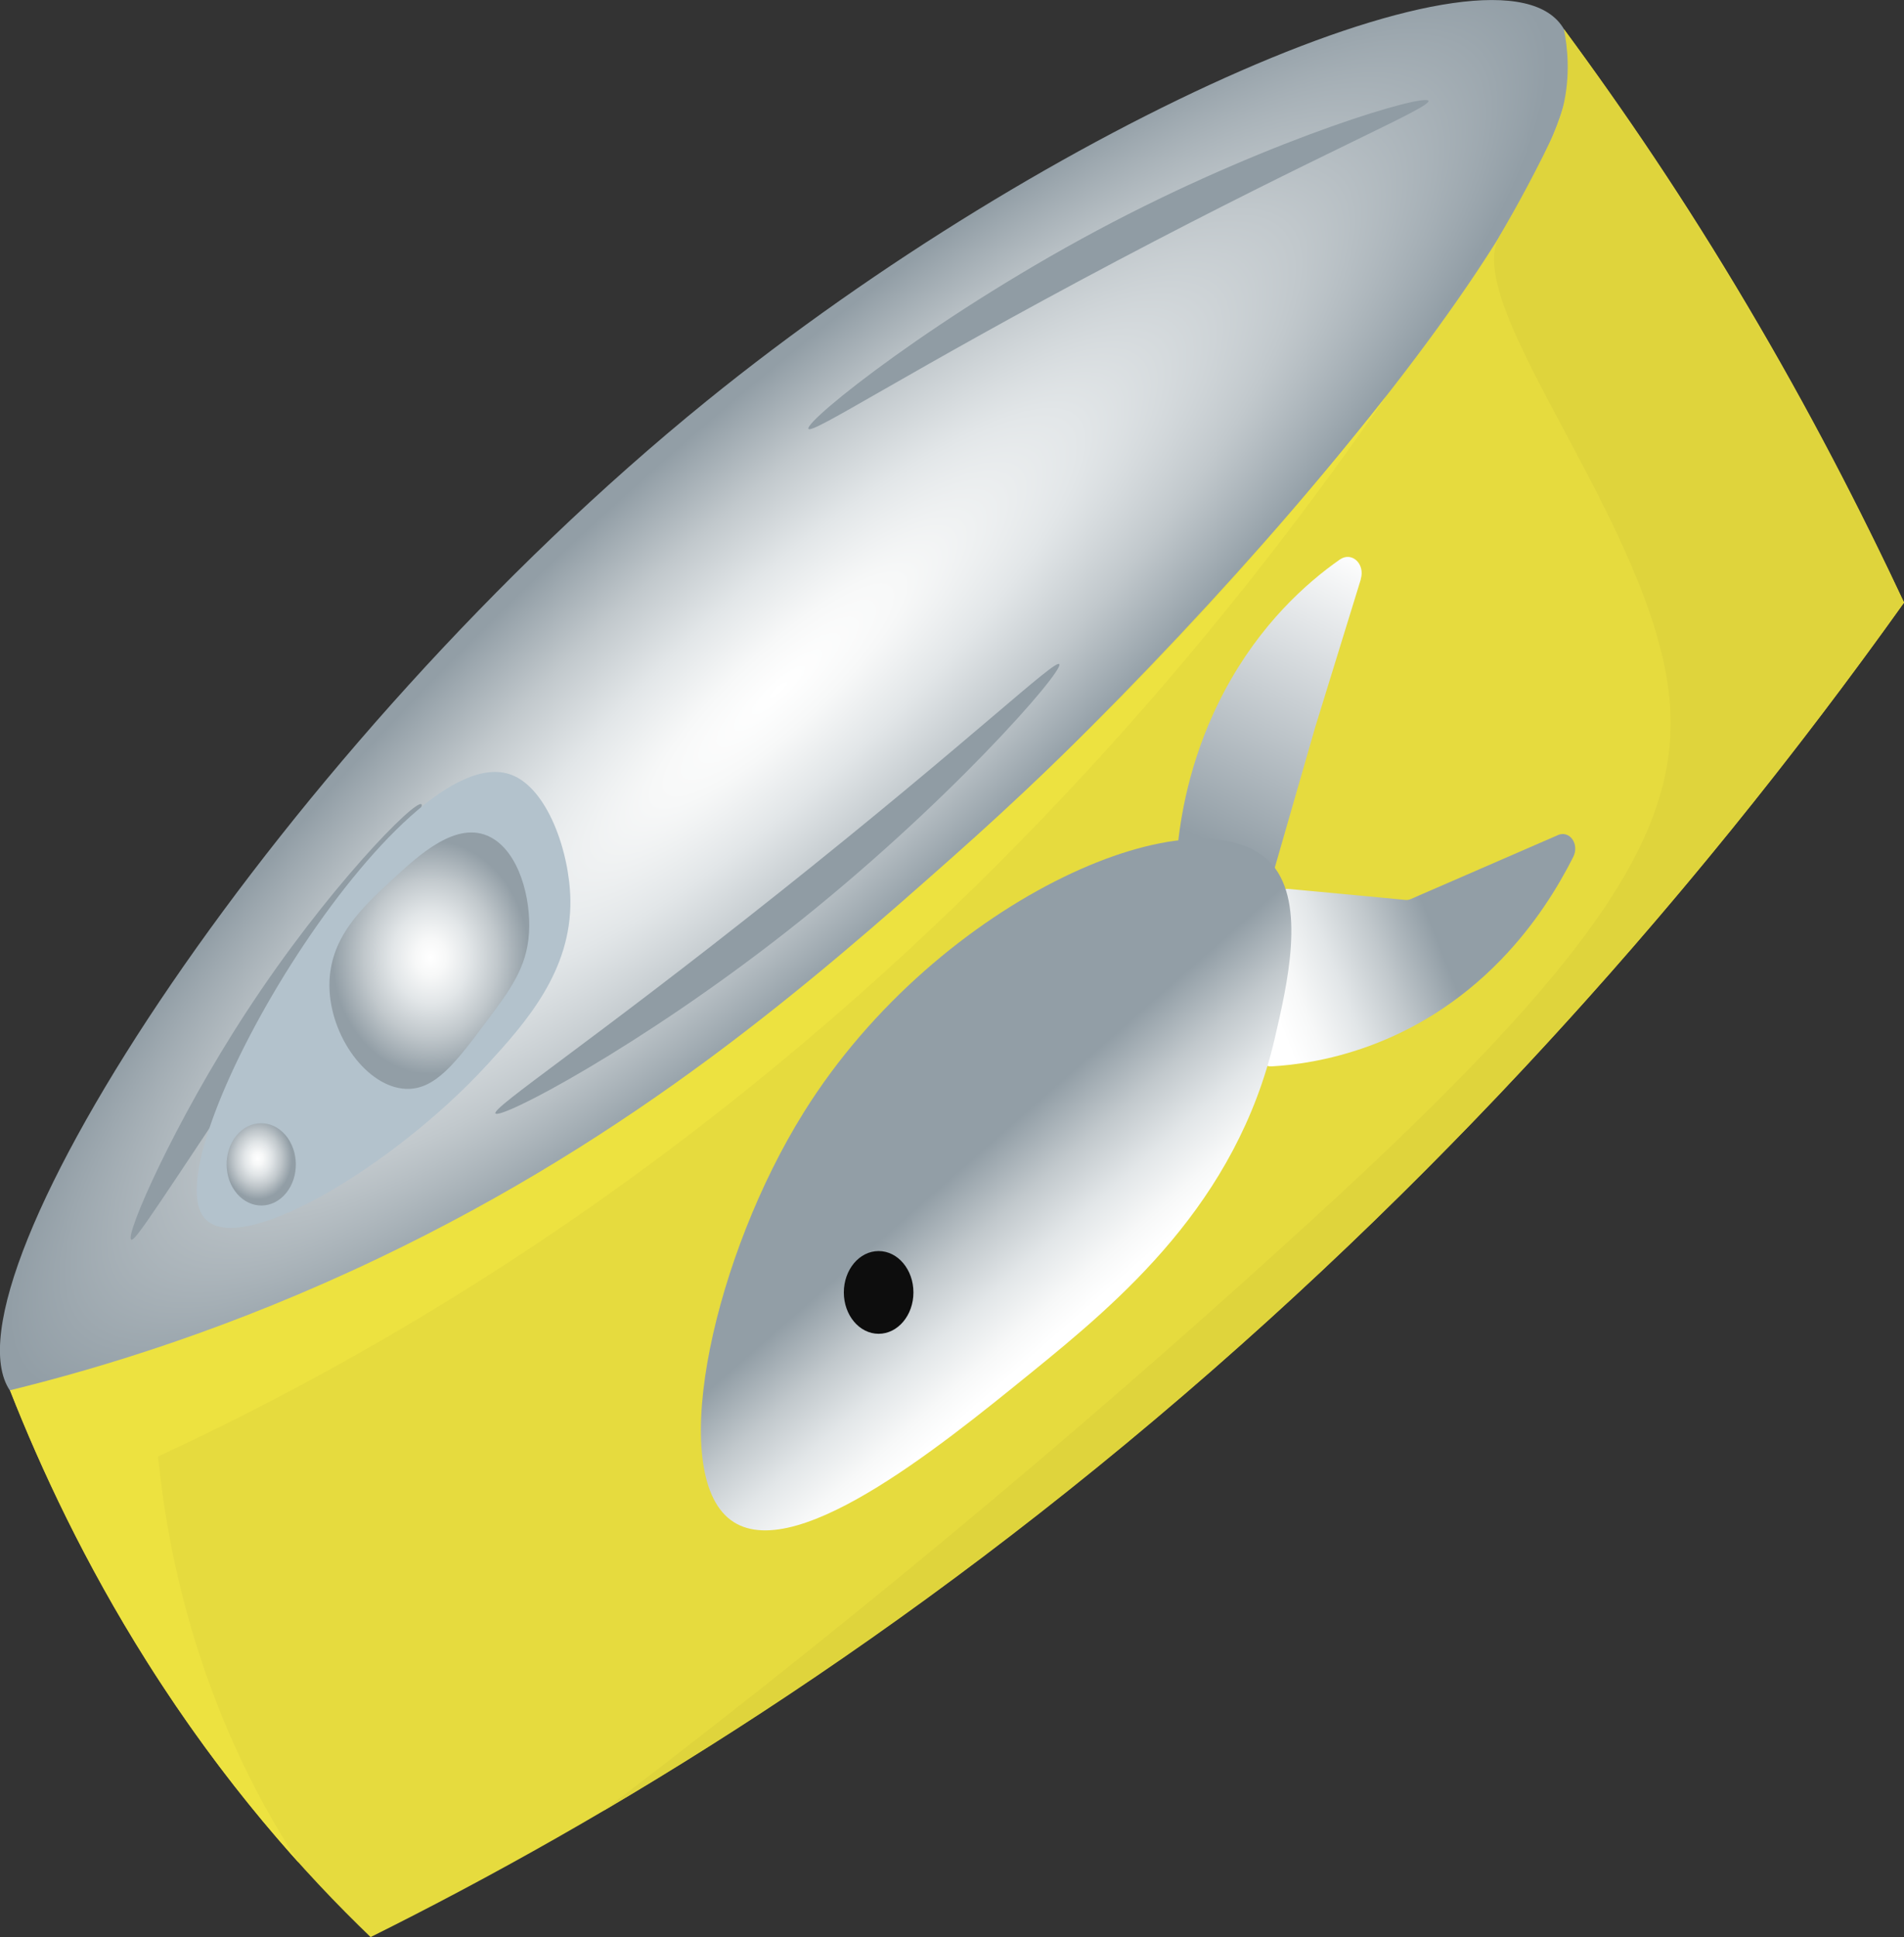 <?xml version="1.0" encoding="UTF-8"?><svg id="play_button" xmlns="http://www.w3.org/2000/svg" width="116" height="118" xmlns:xlink="http://www.w3.org/1999/xlink" viewBox="0 0 116 118"><rect x="0" y="0" width="116" height="118" fill="#333333" stroke="none"/><defs><style>.cls-1{fill:#ede240;}.cls-1,.cls-2,.cls-3,.cls-4,.cls-5,.cls-6,.cls-7,.cls-8,.cls-9,.cls-10,.cls-11,.cls-12{stroke-width:0px;}.cls-2{fill:url(#linear-gradient);}.cls-3{fill:#909ca4;}.cls-4{fill:#b3c2cc;}.cls-5{fill:#0d0d0d;}.cls-6{fill:url(#linear-gradient-2);}.cls-7{fill:url(#radial-gradient-2);}.cls-8{fill:url(#linear-gradient-3);}.cls-9{fill:url(#radial-gradient);}.cls-10{fill:url(#radial-gradient-3);}.cls-11{fill:#dfd43c;}.cls-12{fill:#e6db3e;}</style><radialGradient id="radial-gradient" cx="58.05" cy="138.02" fx="58.05" fy="138.02" r="69.38" gradientTransform="translate(-8.06 50.8) rotate(-41.7) scale(.9 .22) skewX(-2.3)" gradientUnits="userSpaceOnUse"><stop offset="0" stop-color="#fff"/><stop offset=".16" stop-color="#f7f8f8"/><stop offset=".39" stop-color="#e2e6e8"/><stop offset=".67" stop-color="#c1c8cc"/><stop offset=".99" stop-color="#929ea6"/><stop offset="1" stop-color="#929ea6"/></radialGradient><linearGradient id="linear-gradient" x1="51.04" y1="124.09" x2="67.81" y2="115.65" gradientTransform="translate(-42.29 -16.74) rotate(-35.62) scale(1.07 .99)" gradientUnits="userSpaceOnUse"><stop offset="0" stop-color="#929ea6"/><stop offset="1" stop-color="#fff"/></linearGradient><linearGradient id="linear-gradient-2" x1="48.83" y1="133.39" x2="66.82" y2="137.55" gradientTransform="translate(-42.29 -16.74) rotate(-35.62) scale(1.07 .99)" gradientUnits="userSpaceOnUse"><stop offset="0" stop-color="#fff"/><stop offset=".09" stop-color="#f7f8f8"/><stop offset=".22" stop-color="#e2e6e8"/><stop offset=".37" stop-color="#c1c8cc"/><stop offset=".55" stop-color="#929ea6"/><stop offset=".55" stop-color="#929ea6"/></linearGradient><linearGradient id="linear-gradient-3" x1="30.77" y1="142.99" x2="28.45" y2="121.2" gradientTransform="translate(-42.29 -16.74) rotate(-35.62) scale(1.07 .99)" gradientUnits="userSpaceOnUse"><stop offset="0" stop-color="#fff"/><stop offset=".08" stop-color="#f7f8f8"/><stop offset=".21" stop-color="#e2e6e8"/><stop offset=".36" stop-color="#c1c8cc"/><stop offset=".53" stop-color="#929ea6"/><stop offset=".53" stop-color="#929ea6"/></linearGradient><radialGradient id="radial-gradient-2" cx="11.25" cy="145" fx="11.25" fy="145" r="2.51" gradientTransform="translate(-52.73 -49.45) rotate(-34.15) scale(.88 .95) skewX(-9.19)" xlink:href="#radial-gradient"/><radialGradient id="radial-gradient-3" cx="28.26" cy="140.55" fx="28.26" fy="140.55" r="7.2" gradientTransform="translate(-52.73 -49.45) rotate(-34.15) scale(.88 .95) skewX(-9.19)" xlink:href="#radial-gradient"/></defs><path class="cls-12" d="m116,36.71c-9.86,13.82-23.67,30.6-42.14,46.76-18.95,16.58-36.99,27.42-51.28,34.53-4.03-3.87-8.95-9.36-13.65-16.81-3.76-5.96-6.43-11.68-8.32-16.49,13.76-3.84,38.51-13.12,62.43-37.17C79.03,31.44,89.16,14.26,95.29,1.79c3.59,4.84,7.38,10.42,11.15,16.79,3.78,6.37,6.93,12.49,9.56,18.13Z"/><path class="cls-9" d="m95.29,1.79c-3.71-6.53-31.33,5.69-52.23,22.63C17.2,45.38-3.88,78.02.6,84.7c4.55,6.77,35.63-12.76,56.82-31.81C76.23,35.98,99.21,8.68,95.29,1.79Z"/><path class="cls-3" d="m25.68,49c-.34-.38-5.8,5.17-10.68,12.66-4.37,6.69-7.38,13.56-7.01,13.85.22.18,1.57-2,8.95-13.07,7.62-11.43,8.92-13.24,8.74-13.44Z"/><path class="cls-3" d="m87.04,6.15c-.15-.49-9.27,2.19-19.22,7.37-10.57,5.51-18.79,12.12-18.57,12.6.18.39,5.98-3.45,18.78-10.22,12.71-6.71,19.13-9.33,19-9.76Z"/><path class="cls-3" d="m30.18,67.82c.22.46,8.82-4.05,17.87-11.17,9.62-7.57,16.77-15.77,16.49-16.19-.23-.35-5.39,4.62-17.04,13.89-11.56,9.2-17.5,13.09-17.32,13.48Z"/><path class="cls-2" d="m82.9,35.29c.29-.93-.54-1.72-1.28-1.2-2.04,1.43-4.84,3.93-7.01,7.99-1.97,3.69-2.62,7.19-2.85,9.37-.05.47.18.9.56,1.05l3.98,1.6c.49.2,1.05-.14,1.22-.74.87-3.02,1.74-6.05,2.61-9.07.93-3,1.85-6,2.78-9.01Z"/><path class="cls-6" d="m94.91,50.87c.72-.31,1.33.55.94,1.33-.96,1.9-2.36,4.15-4.4,6.26-5.27,5.44-11.31,6.35-13.98,6.5-.48.03-.85-.43-.79-.99.3-2.97.59-5.94.89-8.91.05-.54.48-.95.94-.91,2.37.22,4.73.44,7.1.67.12.01.24,0,.36-.06,2.98-1.3,5.97-2.59,8.95-3.89Z"/><path class="cls-8" d="m77.5,52.67c-4.17-4.84-20.29,1.88-28.53,15.09-5.41,8.66-8.29,21.5-4.63,24.69,3.67,3.2,12.84-4.25,18.41-8.77,5.5-4.46,12.56-10.37,14.9-20.37.78-3.34,1.92-8.24-.14-10.64Z"/><ellipse class="cls-5" cx="53.53" cy="78.73" rx="2.12" ry="2.52"/><path class="cls-4" d="m34.75,54.81c-.05-2.94-1.4-6.78-3.59-7.61-6.67-2.51-21.8,22.66-18.78,26.9,1.94,2.73,11.55-2.98,17.29-9.23,2.34-2.55,5.15-5.7,5.08-10.06Z"/><path class="cls-7" d="m17.38,69.13c-.84-.96-2.17-.94-2.98.05-.81.99-.79,2.58.05,3.55.84.96,2.17.94,2.98-.05.81-.99.79-2.58-.05-3.55Z"/><path class="cls-10" d="m29.87,50.99c-2.04-1.05-4.35,1.09-6.02,2.64-1.82,1.68-3.81,3.54-3.78,6.44.03,3.06,2.3,6.16,4.66,6.26,1.79.07,3.04-1.61,4.9-4.09,1.46-1.95,2.47-3.3,2.6-5.42.13-2.08-.6-4.92-2.36-5.83Z"/><path class="cls-1" d="m9.63,88.71c.32,3.26,1.02,7.54,2.58,12.27,1.81,5.51,4.14,9.67,6,12.5-2.88-3.2-6.11-7.26-9.28-12.3-3.77-5.98-6.43-11.7-8.32-16.49,5.62-1.38,13.49-3.76,22.47-8.05,15.77-7.53,26.4-16.84,35.01-24.48,7.25-6.43,16.56-15.61,26.38-28.05-8.46,12.26-21.1,27.88-38.85,42.17-13.16,10.59-25.68,17.66-35.98,22.44Z"/><path class="cls-11" d="m116,36.71c-6.44,9.03-14.01,18.54-22.86,28.04-19.9,21.37-39.86,35.8-56.38,45.56,17.43-13.25,31.86-25.65,43.23-36.05,17.39-15.89,22.47-23.73,21.72-31.7-1-10.58-12.83-23.91-10.34-28.2.1-.18,1.26-2.11,2.62-4.82.73-1.46,1.03-2.16,1.24-3.03.46-1.92.27-3.64.05-4.74,4.09,5.58,8.38,12.03,12.62,19.4,3.09,5.37,5.77,10.58,8.1,15.52Z"/></svg>